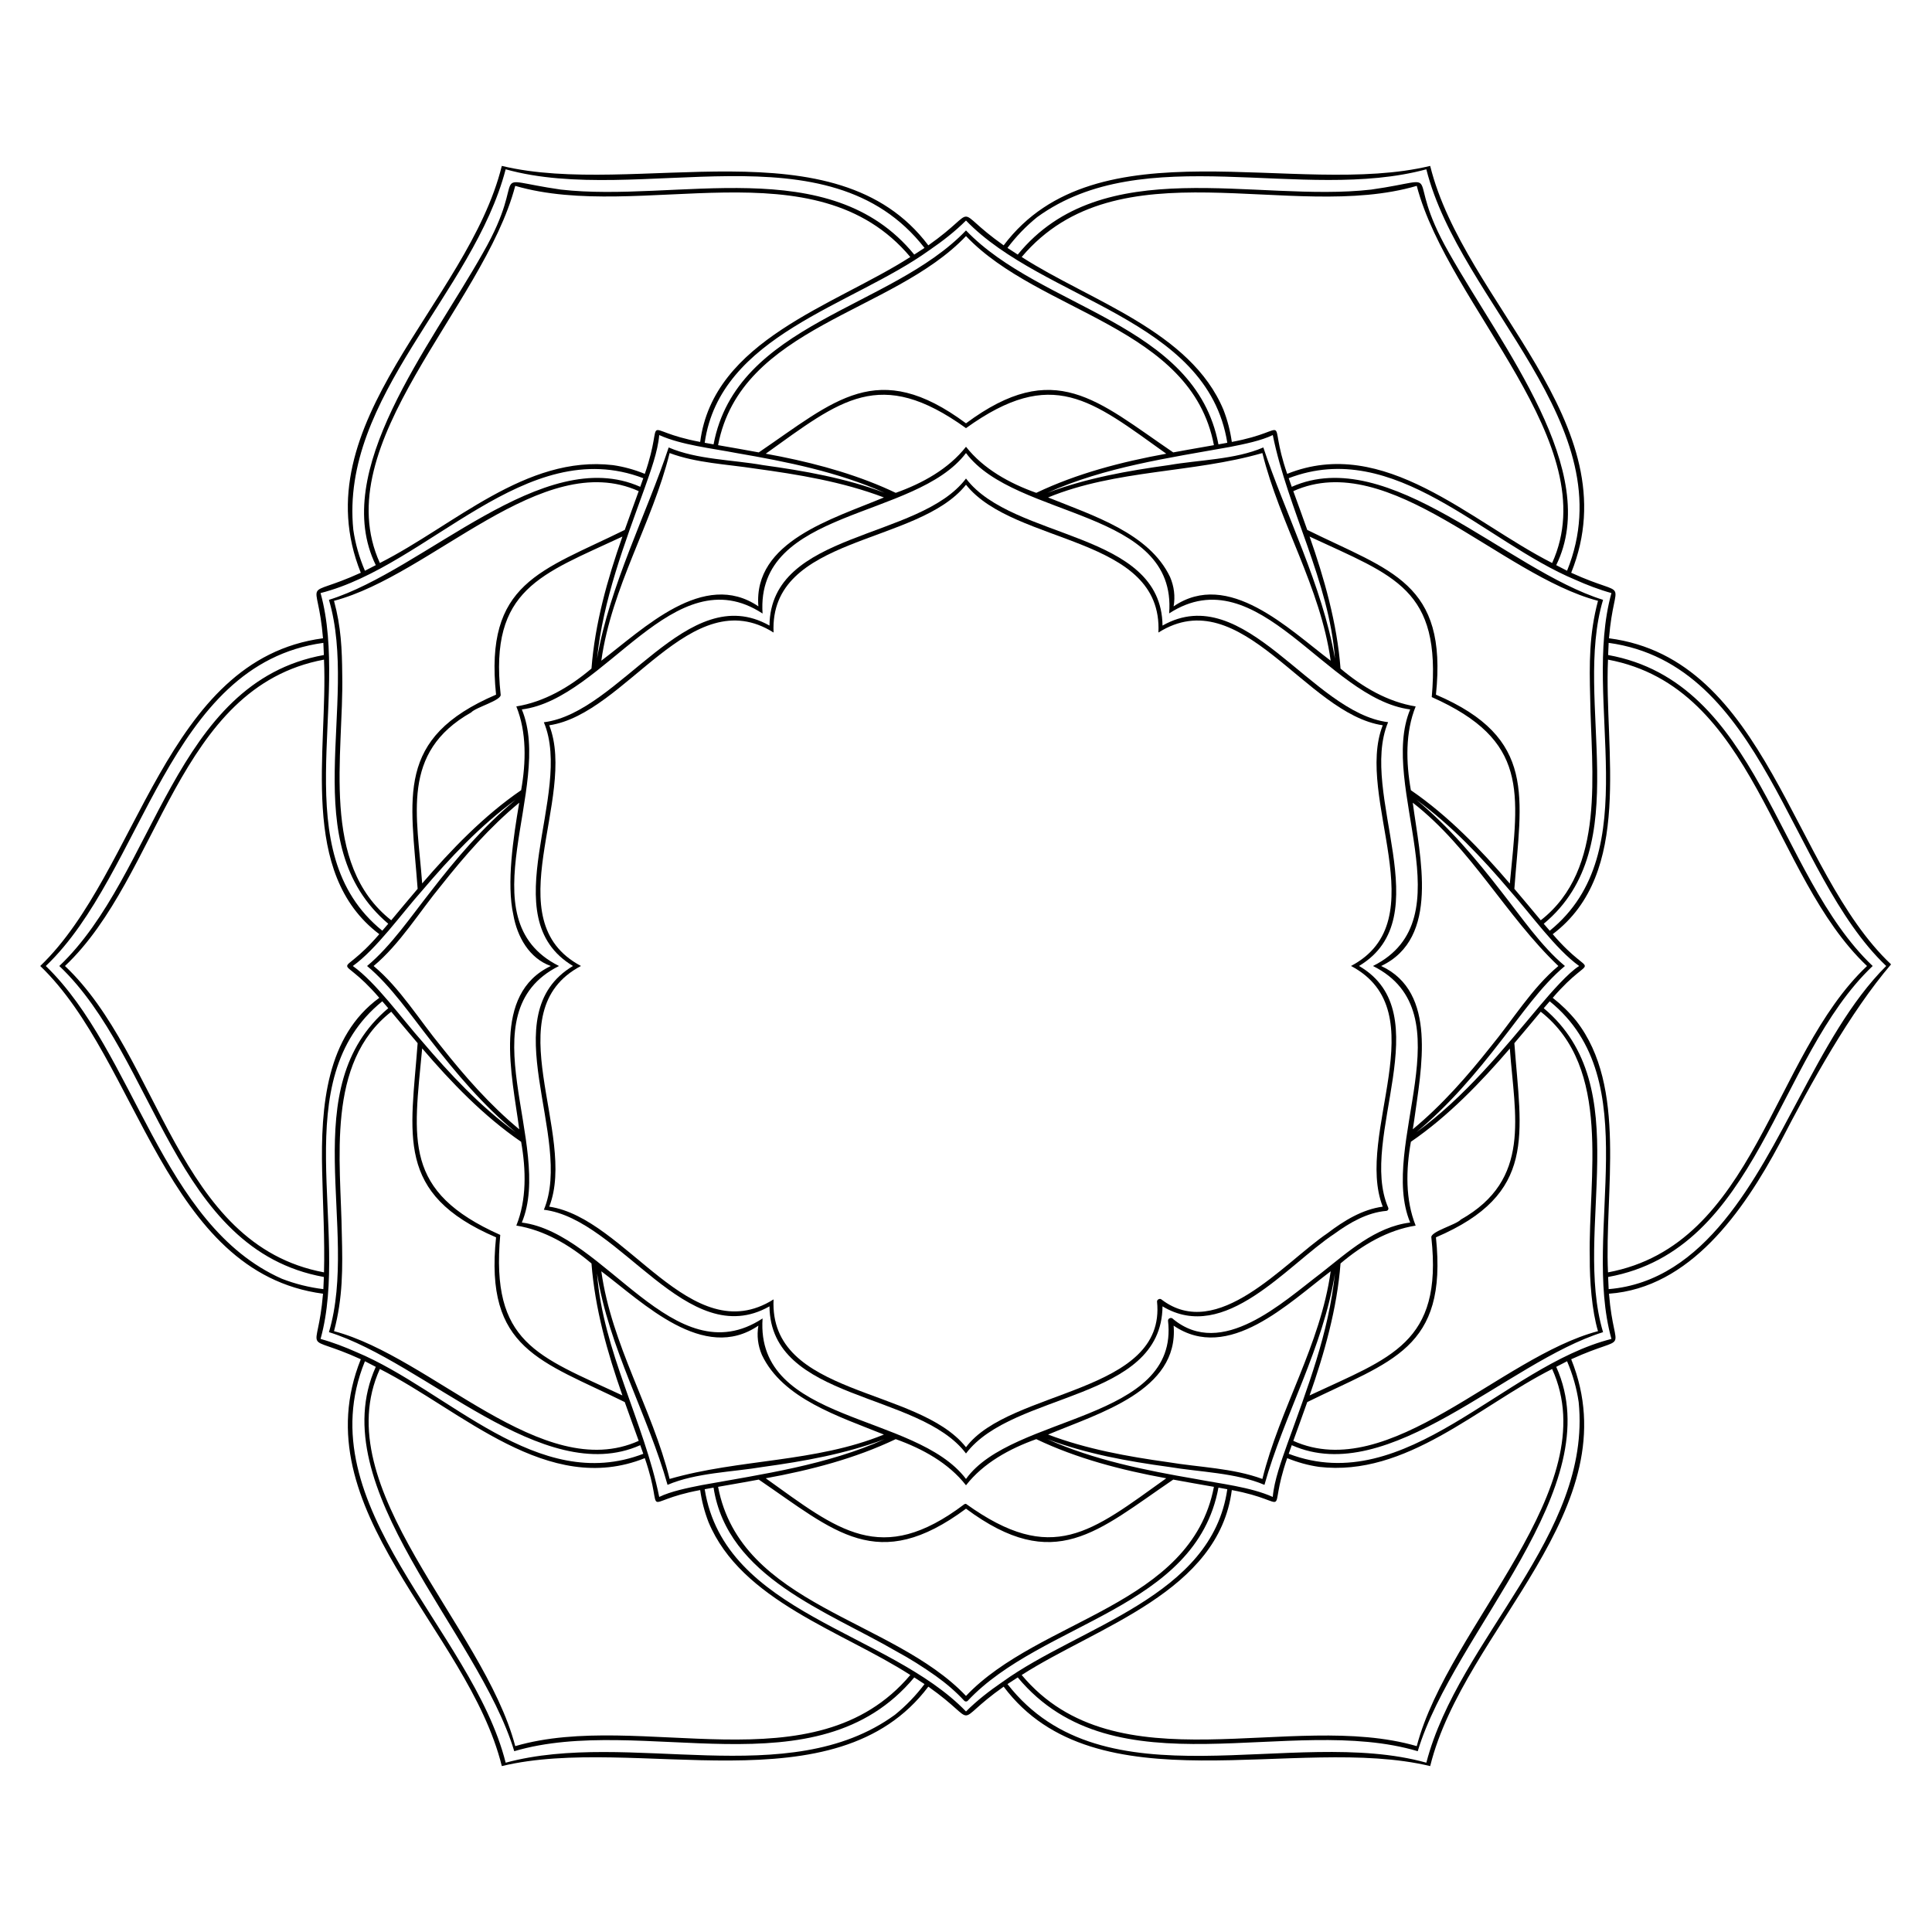 <?xml version="1.0" encoding="utf-8"?>
<!-- Generator: Adobe Illustrator 24.2.1, SVG Export Plug-In . SVG Version: 6.00 Build 0)  -->
<svg version="1.1" id="Layer_1" xmlns="http://www.w3.org/2000/svg" xmlns:xlink="http://www.w3.org/1999/xlink" x="0px" y="0px"
	 width="864px" height="864px" viewBox="0 0 864 864" enable-background="new 0 0 864 864" xml:space="preserve">
<g>
	<path d="M845.689,431.264c-44.475-41.995-55.275-136.657-126.145-145.822c2.414-29.158,10.243-16.936-16.895-29.303
		c26.967-66.946-47.929-120.608-63.062-181.944c-59.689,14.38-149.279-19.555-190.743,35.524
		c-24.317-17.158-9.406-17.104-33.692,0c-41.357-55.055-131.126-21.158-190.741-35.528
		c-15.141,61.42-89.996,114.827-63.062,181.948c-27.201,12.361-19.274,0.215-16.896,29.302
		C73.547,294.891,62.254,389.571,17.999,431.999C62.235,474.41,73.564,569.133,144.456,578.555
		c-2.408,29.151-10.252,16.937,16.894,29.305c-26.931,67.124,47.915,120.513,63.062,181.946
		c59.699-14.391,149.267,19.567,190.743-35.527c24.324,17.162,9.4,17.105,33.691,0.001
		c41.16,54.983,131.159,21.201,190.742,35.528c15.13-61.334,90.027-115.002,63.062-181.947
		c27.197-12.365,19.277-0.205,16.894-29.306c36.213-2.614,60.036-36.688,76.407-67.315
		C810.191,483.728,827.409,452.724,845.689,431.264z M704.569,259.315c4.9,2.203,10.799,4.463,16.072,5.903
		c-13.401,48.299,16.111,115.646-27.592,151.009c-0.897-1.031-1.789-2.07-2.68-3.114
		c41.961-34.873,12.899-99.435,26.528-144.862c-42.92-13.339-95.745-69.897-139.215-50.544
		c-0.458-1.289-0.916-2.575-1.363-3.858C623.715,195.678,663.455,242.177,704.569,259.315z M704.941,456.59
		c-3.172-3.905-6.71-7.354-10.561-10.356c19.162-22.311,19.134-6.169-0-28.468
		c36.272-27.431,22.915-82.16,24.724-122.775c66.069,12.343,73.003,96.571,115.84,137.008
		c-42.813,40.411-49.794,124.693-115.84,137.01C717.452,532.941,727.876,486.069,704.941,456.59z M710.953,562.375
		c-0.081,10.414,0.963,23.836,3.679,32.929c-43.771,11.549-93.229,68.439-136.263,49.055
		c1.875-5.303,4.274-11.667,6.24-17.345c37.485-18.49,62.802-23.577,57.551-73.672
		c45.393-19.47,38.09-45.759,35.07-86.824c3.858-4.568,8.08-9.557,11.808-14.069
		C721.063,477.652,710.194,526.697,710.953,562.375z M575.768,645.547c-2.694,7.653-5.975,16.553-6.577,23.888
		c-9.972-4.474-23.504-5.904-34.567-8.046c-22.518-3.87-45.51-8.488-66.251-17.792
		c17.581,6.593,36.048,9.931,54.383,12.418c13.846,2.329,29.919,2.574,42.716,8.02
		c8.619-30.873,26.349-61.507,31.523-94.538C594.216,596.174,584.641,620.924,575.768,645.547z M589.865,655.992
		c39.047,4.559,71.024-26.974,104.261-43.767c24.21,53.342-46.322,114.364-60.545,168.653
		c-56.075-16.317-134.179,18.973-176.679-31.809c33.965-21.774,88.064-37.152,93.972-82.704
		c28.494,5.319,15.238,13.266,24.763-14.278C580.265,653.968,585.017,655.29,589.865,655.992z M313.881,664.137
		c-6.464,1.283-13.801,2.757-19.074,5.298c-6.707-33.197-25.277-65.632-27.805-99.939
		c5.174,33.018,22.906,63.676,31.525,94.539c12.811-5.453,28.852-5.688,42.709-8.023
		c18.317-2.525,36.784-5.792,54.365-12.404C370.071,655.116,341.403,659.189,313.881,664.137z M316.849,680.699
		c14.668,35.261,59.887,48.807,90.25,68.37c-42.958,50.929-120.424,15.347-176.679,31.81
		c-14.221-54.272-84.761-115.337-60.547-168.654c36.733,18.615,75.085,57.261,118.49,39.863
		c9.513,27.596-3.683,19.561,24.764,14.276C313.805,671.237,315.041,676.02,316.849,680.699z M152.864,552.05
		c-0.445-33.127-7.251-76.699,22.098-99.602c3.749,4.53,7.926,9.489,11.808,14.059
		c-3.029,41.072-10.302,67.391,35.07,86.837c-5.228,50.168,20.088,55.165,57.55,73.672
		c1.964,5.672,4.356,12.011,6.241,17.343c-43.1,19.375-92.394-37.466-136.261-49.055
		C153.354,580.325,153.264,567.128,152.864,552.05z M144.069,523.829c0.313,15.015,1.214,30.192,0.827,45.179
		c-66.067-12.338-73.004-96.569-115.84-137.008c42.812-40.416,49.796-124.693,115.838-137.011
		c1.807,40.592-11.545,95.364,24.723,122.775c-19.167,22.315-19.131,6.17,0.001,28.47
		C146.066,463.41,143.367,494.39,144.069,523.829z M157.788,432c10.454-7.476,21.761-23.348,31.039-33.776
		c12.372-14.556,25.964-29.034,41.762-40.568c-14.477,12.033-26.628,26.329-37.914,40.965
		c-8.833,11.196-17.852,24.513-28.516,33.379c10.673,8.869,19.679,22.175,28.516,33.378
		c11.275,14.573,23.462,28.985,37.91,40.962c-15.8-11.534-29.387-26.011-41.759-40.566
		C179.566,455.362,168.219,439.452,157.788,432z M153.049,301.7c-0.106-11.542-0.52-21.303-3.68-33.003
		c43.781-11.552,93.216-68.451,136.263-49.056c-1.876,5.304-4.276,11.665-6.242,17.344
		c-37.502,18.503-62.783,23.559-57.551,73.672c-45.395,19.467-38.089,45.769-35.069,86.824
		c-3.858,4.568-8.082,9.557-11.81,14.07C142.961,386.367,153.788,337.354,153.049,301.7z M288.231,218.452
		c2.694-7.657,5.976-16.553,6.576-23.888c9.971,4.474,23.505,5.907,34.567,8.047
		c22.507,3.864,45.486,8.485,66.219,17.779c-17.337-6.58-36.271-9.891-54.398-12.386
		c-13.605-2.424-29.581-2.451-42.16-7.903c-9.648,29.221-26.446,61.839-32.032,94.402
		C269.63,268.565,279.336,243.018,288.231,218.452z M274.134,208.008c-39-4.575-71.049,26.985-104.26,43.766
		c-24.21-53.332,46.325-114.372,60.544-168.653c56.132,16.35,134.094-19.005,176.68,31.809
		c-33.965,21.774-88.066,37.153-93.972,82.704c-28.49-5.316-15.242-13.272-24.763,14.278
		C283.735,210.03,278.982,208.709,274.134,208.008z M550.119,199.861c6.461-1.28,13.8-2.755,19.075-5.297
		c6.71,33.213,25.284,65.646,27.809,99.966c-5.573-32.55-22.388-65.218-32.035-94.43
		c-12.598,5.449-28.571,5.513-42.204,7.888c-18.319,2.525-36.79,5.793-54.368,12.407
		C493.928,208.884,522.596,204.809,550.119,199.861z M547.15,183.299c-14.662-35.258-59.888-48.806-90.248-68.369
		c42.983-50.939,120.443-15.342,176.679-31.81c14.221,54.279,84.762,115.334,60.545,168.654
		c-36.717-18.612-75.117-57.264-118.488-39.862c-9.512-27.613,3.677-19.554-24.765-14.277
		C550.194,192.761,548.957,187.978,547.15,183.299z M711.135,311.95c0.445,33.127,7.252,76.699-22.097,99.602
		c-3.731-4.514-7.947-9.506-11.809-14.067c3.033-41.069,10.296-67.387-35.069-86.828
		c5.226-50.176-20.091-55.166-57.551-73.675c-1.974-5.707-4.32-11.918-6.24-17.342
		c43.065-19.383,92.47,37.502,136.262,49.055C710.64,283.688,710.741,296.858,711.135,311.95z M640.11,553.466
		c5.172,47.288-18.234,53.612-54.456,70.573c6.468-18.33,12.324-38.915,13.835-59.016
		c9.835-8.323,21.142-14.953,33.601-16.924c-4.633-11.564-4.369-24.956-2.134-37.489
		c16.734-11.442,31.358-26.719,44.247-41.686c2.213,30.297,9.795,58.572-21.927,76.477
		C651.215,547.745,639.508,550.782,640.11,553.466z M524.854,592.867c-0.002-0.012-0.005-0.025-0.007-0.037
		c24.517,16.72,51.418-10.141,70.241-24.302c-4.587,32.937-22.75,61.385-30.543,92.865
		c-13.303-4.892-28.282-5.193-42.27-7.522c-17.935-2.507-36.356-5.798-53.56-12.331
		C491.552,631.949,527.185,621.905,524.854,592.867z M590.83,569.319c-17.448,13.248-44.42,38.597-66.266,20.513
		c-0.665-0.852-2.189-0.347-2.225,0.718c5.262,45.176-69.671,41.963-90.339,70.842
		c-22.515-29.811-94.215-24.731-90.972-71.778c-39.716,26.042-70.323-38.216-107.668-42.88
		c14.44-34.475-25.64-93.684,16.636-114.736c-42.289-21.11-2.193-80.148-16.636-114.735
		c37.295-4.638,67.99-68.938,107.668-42.881c-3.216-47.071,68.409-41.935,90.972-71.779
		c22.175,29.665,94.575,24.878,90.844,71.715c39.893-25.826,70.343,38.127,107.796,42.945
		c-14.438,34.535,25.646,93.654-16.635,114.735c42.291,21.11,2.19,80.15,16.637,114.736
		C615.02,548.652,602.81,559.906,590.83,569.319z M431.224,672.719c-37.311,28.179-56.541,11.427-88.783-11.624
		c20.122-3.672,39.865-8.798,58.13-17.501c11.948,4.265,23.661,10.675,31.428,20.635
		c7.764-9.958,19.484-16.371,31.429-20.635c18.263,8.704,38.013,13.828,58.133,17.502
		c-33.622,24.053-50.898,39.214-89.561,11.438v-0.002C431.736,672.49,431.456,672.547,431.224,672.719z
		 M340.73,605.946c9.326,19.595,34.259,27.41,54.555,35.594c-30.579,12.532-64.708,10.867-95.829,19.851
		c-7.796-31.48-25.954-59.929-30.545-92.864c18.798,14.147,45.742,41.032,70.243,24.302
		C338.382,597.306,338.93,601.708,340.73,605.946z M223.714,552.263c-43.607-19.47-38.793-42.248-34.916-83.421
		c12.825,15.042,27.516,30.321,44.256,41.775c2.218,12.575,2.497,25.959-2.151,37.46
		c12.425,2.02,23.777,8.6,33.607,16.947c1.57,20.147,7.028,39.628,13.835,59.017
		C240.209,606.266,219.38,600.735,223.714,552.263z M223.89,310.533c-5.172-47.292,18.237-53.611,54.456-70.573
		c-6.806,19.391-12.266,38.868-13.835,59.017c-9.824,8.342-21.184,14.927-33.607,16.944
		c4.649,11.507,4.367,24.874,2.15,37.46c-16.738,11.442-31.367,26.724-44.257,41.694
		c-2.212-30.29-9.796-58.572,21.927-76.479C212.756,316.284,224.577,313.154,223.89,310.533z M229.571,409.153
		c1.72,9.758,7.13,19.454,16.761,22.847c-26.398,12.511-17.31,48.804-14.127,73.027
		c-13.186-10.923-24.402-23.754-34.757-36.825c-9.848-11.906-18.576-26.395-30.363-36.203
		c11.782-9.807,20.505-24.285,30.351-36.187c10.357-13.078,21.578-25.913,34.768-36.838
		C229.554,374.481,226.445,395.039,229.571,409.153z M339.148,271.135c0.002,0.011,0.005,0.023,0.007,0.034
		c-24.505-16.701-51.428,10.131-70.244,24.303c4.59-32.935,22.75-61.386,30.546-92.865
		c11.96,4.475,25.447,4.975,38.09,6.925c19.48,2.662,39.055,5.852,57.739,12.928
		C372.447,232.05,336.81,242.095,339.148,271.135z M394.888,217.82c-16.601-7.112-34.408-11.643-52.449-14.917
		c33.614-24.049,50.905-39.218,89.561-11.437v-0.001c38.689-27.813,55.99-12.562,89.56,11.438
		c-20.121,3.673-39.867,8.798-58.132,17.502c-11.952-4.25-23.635-10.701-31.427-20.607
		c-7.787,9.902-19.48,16.357-31.428,20.607C398.714,219.516,396.822,218.651,394.888,217.82z M523.27,258.053
		c-9.328-19.594-34.258-27.41-54.556-35.592c30.573-12.535,64.71-10.868,95.83-19.852
		c7.798,31.48,25.953,59.93,30.545,92.864c-18.786-14.158-45.759-41.011-70.242-24.303
		C525.618,266.693,525.07,262.29,523.27,258.053z M632.378,501.363c3.161-23.388,10.55-57.646-14.711-69.364
		c26.395-12.511,17.312-48.804,14.127-73.027c26.083,20.28,41.724,50.768,65.12,73.027
		c-11.781,9.806-20.506,24.284-30.35,36.188c-10.357,13.071-21.574,25.907-34.757,36.829
		C631.999,503.797,632.178,502.612,632.378,501.363z M630.946,353.383c-2.202-12.511-2.518-25.913,2.149-37.46
		c-12.419-2.024-23.775-8.6-33.604-16.945c-1.511-20.104-7.37-40.685-13.836-59.019
		c38.158,17.791,58.958,23.294,54.63,71.776c43.567,19.435,38.814,42.254,34.917,83.415
		C662.371,380.115,647.684,364.836,630.946,353.383z M531.231,201.125c-2.17,0.372-4.322,0.763-6.557,1.195
		c-34.036-23.147-53.024-42.434-92.675-13.01c-39.699-29.445-58.649-10.106-92.673,13.009
		c-4.375-0.851-13.716-2.438-18.198-3.238c10.188-53.3,78.086-58.932,110.872-93.506
		c32.776,34.561,100.7,40.222,110.874,93.506L531.231,201.125z M332.768,662.873
		c2.17-0.373,4.323-0.761,6.559-1.194c34.034,23.144,53.019,42.436,92.675,13.01
		c39.702,29.451,58.658,10.098,92.674-13.009c4.376,0.851,13.715,2.438,18.197,3.239
		c-10.189,53.302-78.088,58.929-110.872,93.506c-32.77-34.562-100.706-40.223-110.874-93.508L332.768,662.873z
		 M688.731,449.647c-16.936,20.175-33.634,40.901-55.32,56.696c14.473-12.034,26.63-26.328,37.914-40.965
		c8.832-11.195,17.852-24.515,28.516-33.379c-10.671-8.87-19.678-22.176-28.516-33.377
		c-11.267-14.546-23.471-29.003-37.901-40.955c15.795,11.533,29.381,26.005,41.75,40.558
		c9.259,10.409,20.607,26.326,31.037,33.775C701.471,434.921,693.837,443.598,688.731,449.647z M463.781,97.138
		c47.792-34.761,118.871-6.466,174.085-21.425c15.036,59.925,89.253,114.522,62.935,179.53
		c-1.606-0.8-3.235-1.665-4.853-2.507c20.544-41.925-24.195-97.49-47.95-139.663
		c-21.62-37.814,0.756-33.333-34.767-28.293c-51.585,5.919-120.279-17.251-158.089,29.07
		c-1.54-0.979-3.083-1.972-4.593-2.983C454.331,105.836,458.74,101.235,463.781,97.138z M415.545,111.938
		c5.951-4.059,11.621-8.477,16.454-13.32c34.54,35.85,107.933,43.507,116.855,99.394
		c-1.244,0.239-2.705,0.494-3.961,0.714c-10.304-54.391-79.401-60.598-112.893-95.675
		c-33.473,35.061-102.611,41.297-112.892,95.676c-1.258-0.22-2.716-0.473-3.962-0.714
		C322.035,149.852,380.994,136.776,415.545,111.938z M158.001,236.927c-5.998-59.378,53.716-105.753,68.132-161.214
		c59.968,16.752,144.101-20.311,187.316,35.153c-1.511,1.011-3.052,2.004-4.593,2.983
		C371.036,67.531,302.378,90.702,250.772,84.779c-35.507-5.112-13.248-9.279-34.741,28.231
		c-23.734,42.196-68.523,97.752-47.979,139.726c-1.619,0.842-3.243,1.707-4.852,2.507
		C160.66,249.303,158.906,243.183,158.001,236.927z M143.358,265.22c48.449-12.244,91.667-71.4,144.324-51.371
		c-0.448,1.285-0.903,2.562-1.363,3.858c-43.46-19.361-96.292,37.207-139.218,50.543
		c13.736,46.642-15.674,109.071,26.528,144.861c-0.886,1.039-1.775,2.074-2.667,3.1
		C127.214,380.826,156.78,313.554,143.358,265.22z M126.068,571.876C71.832,547.793,60.501,470.637,20.486,432
		c43.855-41.74,54.383-134.975,124.115-144.509c0.108,1.798,0.187,3.624,0.236,5.438
		c-67.389,12.173-74.922,97.896-118.307,139.07c43.366,41.158,50.936,126.918,118.308,139.071
		c-0.048,1.814-0.128,3.636-0.236,5.438C138.292,575.743,132.106,574.21,126.068,571.876z M159.431,604.683
		c-4.904-2.202-10.805-4.461-16.072-5.903c13.414-48.301-16.136-115.648,27.606-150.993
		c0.892,1.026,1.78,2.06,2.667,3.099c-42.109,35.453-12.797,98.54-26.529,144.859
		c42.99,13.377,95.716,69.891,139.216,50.546c0.46,1.295,0.915,2.574,1.363,3.858
		C240.286,668.32,200.543,621.823,159.431,604.683z M400.217,766.859c-47.768,34.774-118.883,6.463-174.082,21.428
		c-15.009-59.773-89.31-114.794-62.936-179.532c1.615,0.804,3.231,1.665,4.852,2.507
		c-24.342,53.928,45.854,118.38,61.923,171.883c57.381-16.965,135.186,19.395,178.884-32.996
		c1.54,0.979,3.083,1.972,4.593,2.983C409.669,758.163,405.26,762.764,400.217,766.859z M448.454,752.061
		c-5.951,4.059-11.621,8.476-16.453,13.319c-34.543-35.848-107.931-43.504-116.856-99.393
		c1.244-0.24,2.707-0.495,3.963-0.715c6.184,40.046,50.879,55.24,81.779,73.225
		c5.944,3.187,11.975,7.022,17.6,11.003c4.928,3.528,9.106,7.166,12.761,11.12c0.39,0.416,1.117,0.416,1.506,0
		c33.08-35.297,102.1-40.978,112.139-95.346c1.258,0.22,2.715,0.473,3.961,0.714
		C541.964,714.148,483.006,727.224,448.454,752.061z M705.999,627.072c5.919,59.607-53.669,105.606-68.13,161.213
		c-59.986-16.752-144.096,20.313-187.319-35.152c1.511-1.011,3.053-2.004,4.593-2.983
		c43.565,52.321,121.707,16.014,178.882,32.996c16.072-53.494,86.263-117.95,61.924-171.883
		c1.621-0.843,3.238-1.704,4.853-2.507C703.341,614.697,705.095,620.816,705.999,627.072z M720.641,598.779
		c-48.447,12.242-91.665,71.397-144.323,51.371c0.449-1.285,0.904-2.563,1.363-3.859
		c43.454,19.358,96.297-37.209,139.216-50.543c-13.638-45.763,15.531-109.642-26.527-144.863
		c0.886-1.038,1.774-2.074,2.667-3.1C736.788,483.173,707.219,550.448,720.641,598.779z M804.212,491.711
		c-18.738,34.931-41.449,81.207-84.814,84.797c-0.108-1.803-0.188-3.624-0.236-5.439
		c67.391-12.176,74.922-97.9,118.308-139.07c-43.368-41.156-50.933-126.915-118.308-139.071
		c0.047-1.814,0.128-3.636,0.236-5.438c69.752,9.555,80.239,102.744,124.117,144.507
		C827.615,447.829,815.72,470.133,804.212,491.711z"/>
	<path d="M596.816,551.708c6.842-4.966,14.623-9.47,23.15-10.192c0.696-0.034,1.143-0.845,0.843-1.462
		c-13.563-31.15,23.429-86.887-13.048-108.07c36.443-21.79-0.394-77.002,13.011-109.022
		c-34.26-4.19-64.144-64.017-100.889-43.197c-0.451-42.459-66.916-38.041-87.882-65.767
		c-20.973,27.724-87.428,23.311-87.885,65.767c-36.715-20.793-66.676,38.96-100.901,43.239
		c13.448,32.074-23.444,87.162,13.025,108.981c-36.454,21.824,0.395,76.921-13.014,109.022
		c34.27,4.184,64.138,64.033,100.89,43.196c0.443,42.486,66.957,38.011,87.882,65.798
		c20.932-27.785,87.434-23.312,87.885-65.796C547.836,601.032,575.447,565.844,596.816,551.708z M593.636,551.519
		c-19.597,13.298-49.104,48.771-74.214,29.619c-0.69-0.632-1.988-0.022-1.994,0.892
		c4.288,41.437-65.95,39.066-85.429,65.177c-21.515-27.213-88.098-22.544-86.054-66.108
		c-37.035,23.302-65.87-36.399-100.319-41.477c12.694-32.473-24.474-87.218,14.19-107.637
		c-38.669-20.451-1.495-75.11-14.188-107.637c34.405-5.054,63.312-64.79,100.318-41.476
		c-2.021-43.586,64.481-38.865,86.053-66.106c21.519,27.21,88.102,22.542,86.053,66.107
		c37.033-23.303,65.87,36.398,100.319,41.476c-12.693,32.402,24.466,87.249-14.189,107.637
		c38.662,20.42,1.494,75.183,14.189,107.637C609.176,540.858,600.931,545.961,593.636,551.519z"/>
</g>
</svg>
